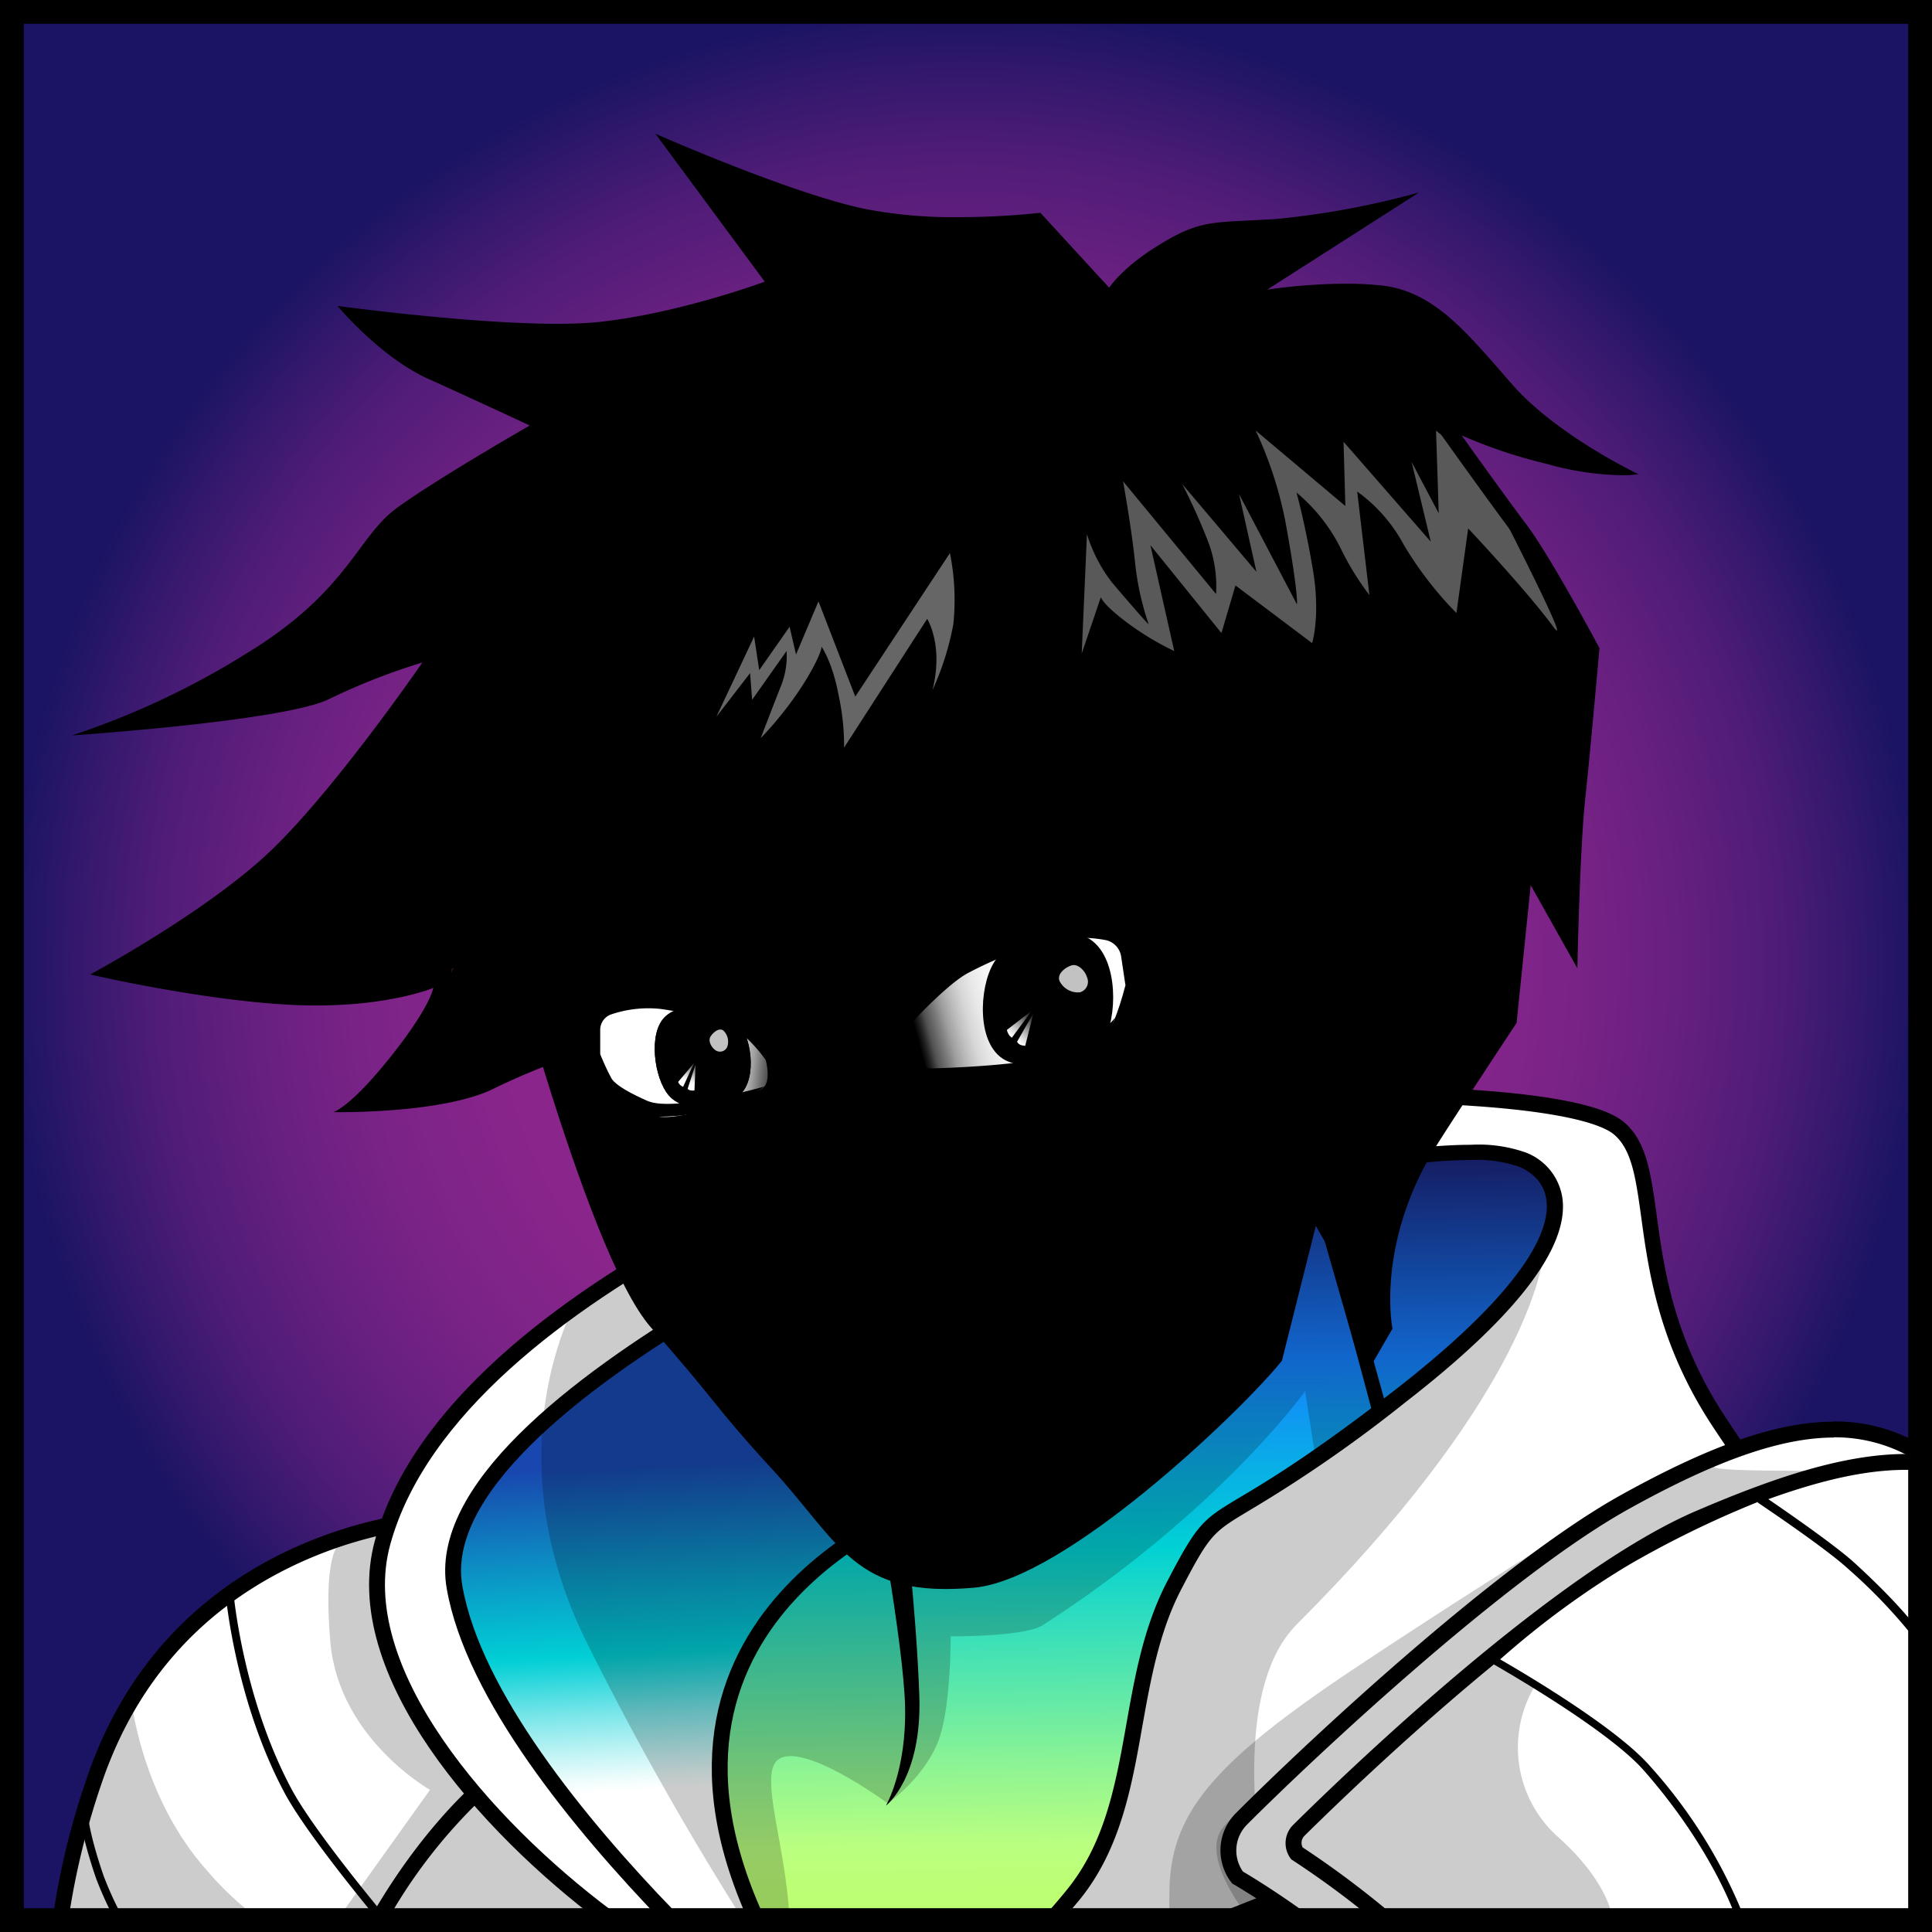 <svg xmlns="http://www.w3.org/2000/svg" xmlns:xlink="http://www.w3.org/1999/xlink" viewBox="0 0 243.51 243.51"><rect x="0" y="0" width="243.51" height="243.51" fill="#333333" stroke="none"/><defs><radialGradient id="fbfc4e53-e6f2-46fb-a42a-7046c1c64d3a" cx="121.61" cy="121.5" r="120.26" gradientUnits="userSpaceOnUse"><stop offset="0" stop-color="#93278f"/><stop offset="0.32" stop-color="#91278e"/><stop offset="0.49" stop-color="#89258b"/><stop offset="0.63" stop-color="#7b2387"/><stop offset="0.74" stop-color="#682080"/><stop offset="0.85" stop-color="#4f1c77"/><stop offset="0.94" stop-color="#31186c"/><stop offset="1" stop-color="#1b1464"/></radialGradient><linearGradient id="aad82d14-08f1-43fc-821e-5a9852a4398c" x1="144.24" y1="289.49" x2="142.13" y2="92.59" gradientUnits="userSpaceOnUse"><stop offset="0" stop-color="#c0ff55"/><stop offset="0.1" stop-color="#c0ff58"/><stop offset="0.18" stop-color="#beff62"/><stop offset="0.26" stop-color="#bcff74"/><stop offset="0.29" stop-color="#baff7f"/><stop offset="0.34" stop-color="#8ef493"/><stop offset="0.45" stop-color="#20d9c5"/><stop offset="0.48" stop-color="#00d1d4"/><stop offset="0.6" stop-color="#157fff"/><stop offset="0.75" stop-color="#1b1464"/></linearGradient><linearGradient id="bc80ffbc-7098-4437-afd4-871d01367136" x1="88.02" y1="225.25" x2="85.92" y2="184.49" gradientUnits="userSpaceOnUse"><stop offset="0" stop-color="#fff"/><stop offset="0.04" stop-color="#eefcfc"/><stop offset="0.12" stop-color="#c2f4f5"/><stop offset="0.24" stop-color="#7be6e9"/><stop offset="0.38" stop-color="#1bd4d9"/><stop offset="0.42" stop-color="#01cfd5"/><stop offset="0.61" stop-color="#08a6ca"/><stop offset="1" stop-color="#1848af"/></linearGradient><linearGradient id="bea674da-6ab8-4714-93d3-6ae9add2f665" x1="126.7" y1="145.9" x2="150.92" y2="134.24" gradientTransform="matrix(0.98, 0.19, -0.19, 0.98, 19.01, -36.92)" gradientUnits="userSpaceOnUse"><stop offset="0" stop-color="#fff" stop-opacity="0"/><stop offset="0.03" stop-color="#fff" stop-opacity="0.14"/><stop offset="0.06" stop-color="#fff" stop-opacity="0.32"/><stop offset="0.11" stop-color="#fff" stop-opacity="0.48"/><stop offset="0.15" stop-color="#fff" stop-opacity="0.62"/><stop offset="0.2" stop-color="#fff" stop-opacity="0.74"/><stop offset="0.25" stop-color="#fff" stop-opacity="0.84"/><stop offset="0.31" stop-color="#fff" stop-opacity="0.91"/><stop offset="0.38" stop-color="#fff" stop-opacity="0.96"/><stop offset="0.47" stop-color="#fff" stop-opacity="0.99"/><stop offset="0.65" stop-color="#fff"/></linearGradient><linearGradient id="f568ed95-ddea-468c-850f-f704d477243d" x1="164.03" y1="152.94" x2="176.23" y2="161.92" gradientTransform="translate(75.81 -94.93) rotate(32.84)" gradientUnits="userSpaceOnUse"><stop offset="0"/><stop offset="0.5" stop-opacity="0"/><stop offset="1"/></linearGradient><linearGradient id="b96613d8-05c3-4980-83d8-40129e65b1b9" x1="137.19" y1="141.71" x2="139.31" y2="138.04" gradientTransform="translate(12.38 -29.98) rotate(8.51)" gradientUnits="userSpaceOnUse"><stop offset="0" stop-color="#fff"/><stop offset="0.09" stop-color="#fff" stop-opacity="0.96"/><stop offset="0.24" stop-color="#fff" stop-opacity="0.84"/><stop offset="0.44" stop-color="#fff" stop-opacity="0.65"/><stop offset="0.69" stop-color="#fff" stop-opacity="0.38"/><stop offset="0.96" stop-color="#fff" stop-opacity="0.05"/><stop offset="1" stop-color="#fff" stop-opacity="0"/></linearGradient><linearGradient id="b376291d-42c4-4a9c-ba78-6ea7fc56fa27" x1="138.56" y1="142.56" x2="140.67" y2="138.91" xlink:href="#b96613d8-05c3-4980-83d8-40129e65b1b9"/><linearGradient id="a7547a42-10ac-4e7a-9bff-2a839e13de31" x1="286.73" y1="97.42" x2="305.26" y2="88.5" gradientTransform="matrix(-0.94, 0.33, 0.33, 0.94, 335.35, -51)" xlink:href="#bea674da-6ab8-4714-93d3-6ae9add2f665"/><linearGradient id="e46ce0d9-aa19-4ce5-85ab-9b8fc2246963" x1="290.31" y1="54.35" x2="292.61" y2="66.68" gradientTransform="matrix(-0.76, 0.65, 0.65, 0.76, 271.88, -100.02)" gradientUnits="userSpaceOnUse"><stop offset="0.11"/><stop offset="0.55" stop-opacity="0"/><stop offset="0.99" stop-opacity="0.98"/></linearGradient><linearGradient id="fd781ee6-10a7-41b7-8256-1e073a343d2f" x1="143.07" y1="114.35" x2="144.7" y2="111.52" gradientTransform="matrix(1, -0.09, 0.09, 1, -66.49, 35.04)" xlink:href="#b96613d8-05c3-4980-83d8-40129e65b1b9"/><linearGradient id="e6a1e85b-cd90-4f0f-9a45-afc09b5410b0" x1="144.12" y1="115" x2="145.74" y2="112.19" gradientTransform="matrix(1, -0.09, 0.09, 1, -66.49, 35.04)" xlink:href="#b96613d8-05c3-4980-83d8-40129e65b1b9"/></defs><g id="ec1e5b28-b549-4d40-a017-47c9483d88bf" data-name="Layer 2"><g id="a7fb41d4-ae6f-48d7-8312-db4b17c5e2d6" data-name="male_human"><g id="f10be708-fc62-40d8-abc3-ffce71448a8b" data-name="Layer 22"><rect x="1.35" y="1.24" width="240.51" height="240.51" style="fill:url(#fbfc4e53-e6f2-46fb-a42a-7046c1c64d3a)"/></g><g id="e5d843db-8715-4db6-88e4-2af1c9c0d496" data-name="costume"><g id="ba2f6e42-5b00-43ad-8441-4cabb0c7e808" data-name="left_shoulder"><path d="M7.62,242a95.6,95.6,0,0,1,4.19-17.44c9.74-28.88,37.6-32.66,42.42-33.1l16.82,44.65L68.27,242Z" style="fill:#fff"/><path d="M53.57,192.56,70,236.09,67.63,241H8.77a96.21,96.21,0,0,1,4-16.12C17.11,212,25.5,202.62,37.69,197a53.49,53.49,0,0,1,15.88-4.47m1.33-2.12s-33.06,1.27-44,33.83A95.16,95.16,0,0,0,6.48,243H68.9l3.24-6.85L54.9,190.44Z"/><path d="M47.84,241.69A67.2,67.2,0,0,1,61.2,224.88l130.92-.67L196,241.69Z" style="fill:#fff"/><path d="M191.32,225.21l3.43,15.48H49.6a66.11,66.11,0,0,1,12-14.81l129.74-.67m1.61-2-132.09.68S53.15,230,46.13,242.69H197.24l-4.31-19.49Z"/><path d="M48.84,242.65s-9.52-11.29-12.51-16.87c-6.26-11.68-7.4-25-7.4-25,.09-.53-6.86,6.11-10.6,11.06-2.89,3.82-7.76,16.79-7.76,16.79s.08,2.31,2,7.92a43.28,43.28,0,0,0,2.26,5l33.19.51" style="fill:none;stroke:#000;stroke-miterlimit:10"/><path d="M32.77,242a40.92,40.92,0,0,1-6.82-6.4c-8.45-9.58-9.54-22.3-9.54-22.3l-6.29,15.15L7.26,242Z" style="opacity:0.2"/><path d="M54.2,225.59l-11,15.4a5.61,5.61,0,0,1-.5,1h40L68.16,190.18l-25,4.09s-2.55.34-1.53,12.59S54.2,225.59,54.2,225.59Z" style="opacity:0.2"/></g><g id="af282f25-831d-4892-add2-1726c65efd99" data-name="neck"><path d="M86.18,241.24H151.3a104.29,104.29,0,0,0,9.54-7.83c19.4-17.87,47.35-68.49,41.62-79.14-3.58-6.64-7.66-9.2-18.39-10s-31.91-1.79-52.85,9.45c-23.72,12.72-49.27,32.93-48,75.83A27.92,27.92,0,0,0,86.18,241.24Z" style="fill:url(#aad82d14-08f1-43fc-821e-5a9852a4398c)"/><path d="M180.59,198.48,165,142.18s-26.77,38.81-39,41.7-16,2.47-16,2.47,3.92,20.82,4.08,28.85-2.42,12.39-2.42,12.39,4.59-3.45,4.21-13.92c-.41-11.31-2-24.13-2-24.13s25.45-4.3,34.3-16.89,17.27-22.81,17.27-22.81L176.5,191.2Z"/><path d="M79.28,241.76h16C77.44,202.49,117.61,189,117.61,189L97.69,156.14S65.26,160.21,56,193.76C51.7,209.26,67.25,230,79.28,241.76Z" style="stroke:#000;stroke-miterlimit:10;stroke-width:2px;fill:url(#bc80ffbc-7098-4437-afd4-871d01367136)"/><path d="M84.29,241.59c-11.25-11.65-24.63-27.94-27-41.54-4.26-24.17,68.08-53.61,68.08-53.61l-4.14-5.68s-63.74,20.07-73,53.62c-4.47,16.18,13,35.81,28.23,47.21Z" style="fill:#fff;stroke:#000;stroke-miterlimit:10;stroke-width:2px"/><path d="M204.07,157c-3.57-9.45-3.83-15.83-20.68-16.09s-27.06,18.39-27.06,18.39l-39.57,29.1L93,161.33,84.84,157l-12,6.64s-11,18.64,1,43.15A392.73,392.73,0,0,0,93.67,242h5.85c-.46-9.78-4.11-18.78-1.23-20.36,3.4-1.87,13.61,5.66,13.61,5.66s5.11-3.57,6.64-8.68c1.33-4.41,1.28-12.38,1.28-12.38s9.29.09,11.62-1.41c22.21-14.3,33.06-29.49,33.06-29.49l4.09,26.3S207.65,166.44,204.07,157Z" style="opacity:0.2"/><path d="M132.57,242c1-1.09,1.9-2.17,2.75-3.22,5-6.15,6.34-13.86,7.67-21.32,1.06-6,2.15-12.11,5-17.66,3.73-7.18,4.22-7.47,8.94-10.28A173.78,173.78,0,0,0,176.52,176c13.41-10.43,20.13-19,19.43-24.76a6.24,6.24,0,0,0-4-5,16.9,16.9,0,0,0-6.56-.95c-10.72,0-28.87,4.1-35.24,5.62l7.26-12.82c1.46,0,5.62-.16,10.87-.16,19.5,0,32.14,1.5,35.58,4.22,2.69,2.13,3.21,6,3.94,11.25.9,6.63,2.15,15.7,8.78,25.8a225,225,0,0,0,22.92,29.19L154.12,242Z" style="fill:#fff"/><path d="M168.3,138.89c27,0,33.44,2.8,35,4,2.37,1.87,2.87,5.53,3.57,10.6.92,6.72,2.18,15.92,8.93,26.2a228.62,228.62,0,0,0,22,28.26L153.93,241H134.77c.46-.53.9-1.07,1.33-1.59,5.14-6.35,6.53-14.19,7.87-21.77,1.05-5.88,2.13-12,4.94-17.37,3.61-6.93,4-7.16,8.57-9.9a172.71,172.71,0,0,0,19.65-13.62C191,166,197.7,157.33,196.94,151.11a7.28,7.28,0,0,0-4.56-5.82,17.8,17.8,0,0,0-7-1c-9.76,0-25.53,3.35-33.24,5.13L158,139c1.79-.06,5.59-.15,10.27-.15m0-2c-6.63,0-11.46.18-11.46.18l-8.68,15.32s24.34-6.14,37.25-6.14a16.14,16.14,0,0,1,6.15.87c6.13,2.72,5.79,11.4-15.66,28.08-25,19.41-22.12,11.41-28.76,24.17s-3.92,28.09-12.6,38.81c-1.35,1.67-2.78,3.29-4.24,4.85h24l87-34.3a216.71,216.71,0,0,1-23.83-30.12c-11.75-17.88-6.2-32-12.94-37.28-4.79-3.78-23.69-4.44-36.2-4.44Z"/><g style="opacity:0.2"><path d="M157,243l3.13-1.16c-2.38-12.12-4.14-29.65,3.35-37.14,27.83-27.83,30.8-44.07,31.11-46.81-2.28,4.79-7.42,10.91-16.81,18.22-25,19.41-22.47,10.47-29.11,23.23s-5.11,30.9-13.79,41.62c-.56.69-1.14,1.37-1.75,2Z"/></g></g><g id="ba11faf6-60f0-463b-b619-013bd5b21fa0" data-name="right_shoulder"><path d="M175,242.44,233.47,191l-26.05-4.09S189.21,198,170.83,210.22s-23.42,18.61-23.44,28.47c0,1.24,0,2.49-.1,3.75Z" style="opacity:0.2"/><path d="M164.09,242c-4.09-3-7.34-4.9-8.11-5.35a5.62,5.62,0,0,1,.49-7.39c8.15-8.17,32.73-31.27,48.35-39.94,11.18-6.21,19.54-9.11,26.3-9.11a20.5,20.5,0,0,1,10.87,3V242Z" style="fill:#fff;fill-rule:evenodd"/><path d="M231.12,181.16a19.44,19.44,0,0,1,9.87,2.59V241H164.41c-3.73-2.69-6.74-4.51-7.75-5.11a4.62,4.62,0,0,1,.52-5.92c8.12-8.14,32.61-31.17,48.12-39.78,11-6.12,19.24-9,25.82-9m0-2c-7.2,0-15.75,3.1-26.79,9.23-15.39,8.55-39.27,30.8-48.57,40.12a6.63,6.63,0,0,0-.45,8.86s3.72,2.13,8.46,5.58H243V182.62a21.45,21.45,0,0,0-11.87-3.46Z"/><path d="M174.49,241.78a119.86,119.86,0,0,0-11-8.2,2.22,2.22,0,0,1,.25-2.89c7.43-7.34,33-31.86,50.46-39.33,11.6-5,19.41-7.1,26.1-7.1q.89,0,1.74.06v57.46Z" style="fill:#fff;fill-rule:evenodd"/><path d="M240.27,185.26H241v55.51H174.85a119.72,119.72,0,0,0-10.66-7.92,1.25,1.25,0,0,1,.22-1.46c7.4-7.31,32.89-31.73,50.15-39.13,11.47-4.91,19.16-7,25.71-7m0-2c-7.67,0-16.3,2.81-26.49,7.18C196.16,198,170.44,222.64,163,230a3.25,3.25,0,0,0-.24,4.36,114.82,114.82,0,0,1,11.35,8.45H243V183.39c-.9-.09-1.81-.13-2.74-.13Z"/><path d="M216.07,184.82c-.76.77,16.09.51,16.09.51s-12.54.88-32.43,20.17c-1.45,1.41-2.92,2.91-4.35,4.44a15.11,15.11,0,0,0,1.12,21.7l.17.16c5.62,5.1,6.38,9.19,6.38,9.19l-45.44,1s-6.39-7.66-3.58-11.49,24.08-19.23,32.94-28.08C201.52,187.88,216.07,184.82,216.07,184.82Z" style="opacity:0.2"/><path d="M219.15,241.38a62.94,62.94,0,0,0-11.59-18.46c-4.32-4.93-16.45-12-19.33-13.65a109.94,109.94,0,0,1,16.69-12.36,125.19,125.19,0,0,1,16.71-8.08c1.37.93,9,6.1,11.72,8.61a64.47,64.47,0,0,1,7.89,8.23l.54,35.42Z" style="fill:#fff"/><path d="M221.56,189.39c1.82,1.23,8.86,6,11.46,8.42a66.38,66.38,0,0,1,7.72,8l.53,34.76-21.77.27a63.49,63.49,0,0,0-11.57-18.28c-4.11-4.7-15.15-11.28-18.85-13.41a108.83,108.83,0,0,1,16.1-11.84,126.33,126.33,0,0,1,16.38-8m.13-1.12a124.77,124.77,0,0,0-17,8.21,110,110,0,0,0-17.29,12.88s15,8.4,19.8,13.88c8.79,10,11.62,18.64,11.62,18.64l23.49-.29-.56-36.09s-2-2.94-8-8.43c-3.07-2.8-12-8.8-12-8.8Z"/></g></g><g id="ed338b4f-152f-4f71-ad82-180438cab5c3" data-name="head"><g id="b8033cea-10a8-4b02-a812-87e34d749067" data-name="face_shape"><path d="M115,52.05c-62.3,10.73-52.09,59.24-52.09,59.24s11.75,46.21,19.92,55.4,7.93,9.88,15.06,17.62c8.94,9.7,10.21,16.08,24.77,14.81,11-1,32.6-21.47,38-28.07l4.82-19.17L169.6,159c6.75-9.65,15.21-24.08,16.86-39.57C189,95.46,182.65,40.4,115,52.05Z" style="stroke:#000;stroke-miterlimit:10;stroke-width:2px" class="skin-color"/><path d="M112.93,191.71c-8.88-3.71-24.52-30.12-24.52-30.12l18,.85L95.56,157l2.3-26S91.73,121.5,90,116.39,86,105.07,85.52,88.73c-.26-8.42,1.73-23.94,6.12-30.24-36.43,17-29,52.3-29,52.3S74.37,157,82.54,166.2s7.93,9.87,15.07,17.61c8.93,9.71,10.21,16.09,24.76,14.81,10.19-.89,29.34-18.42,36.49-26.31C146.44,179.58,129.61,198.69,112.93,191.71Z" style="opacity:0.2"/></g><g id="b2a0f378-711d-416f-9dfc-baf19ac4fa73" data-name="eyes"><g id="a20e4c25-94c0-48a7-a38e-380b19e1d3b6" data-name="eyebrows"><g id="a4359114-dc91-4d46-a6d4-d55ba936b13f" data-name="L_EYEBROW"><path d="M93.67,125c-3.1-1-11.73-3.7-16.16-4.34-4.61-.65-10.11-.86-11.57-.91l-1.89-6.53c1.25-.06,4.2-.19,7.3-.19,2.39,0,4.39.07,6,.22a69,69,0,0,1,12,2.64Z" class="hair-color"/><path d="M71.35,112.51v1c2.37,0,4.36.07,5.91.22a68.61,68.61,0,0,1,11.64,2.55l3.81,7.87c-3.72-1.18-11.12-3.43-15.13-4-4.31-.62-9.39-.84-11.26-.9l-1.61-5.58c1.45-.07,4-.16,6.64-.16v-1m0,0c-4.14,0-8,.22-8,.22l2.17,7.49a118.56,118.56,0,0,1,11.88.92c5.36.76,17.19,4.68,17.19,4.68l-5-10.36a71,71,0,0,0-12.26-2.73c-1.79-.17-3.93-.22-6-.22Z"/></g><g id="fc8fd5f9-5e25-405e-a1da-35b4a4083fed" data-name="R_EYEBROW2"><path d="M136.49,99.51a84.48,84.48,0,0,1,9-1.72l3.49,6.54c-1.14.3-3.78,1-7.22,2.24Z" class="hair-color"/><path d="M145.18,98.33l3,5.68c-1.28.35-3.49,1-6.3,2l-4.57-6.16c3.52-.84,6.54-1.31,7.84-1.49m.55-1.09a86.84,86.84,0,0,0-10.09,2l5.91,8c4.85-1.69,8.14-2.51,8.14-2.51l-4-7.41Z"/></g><g id="a64d7a8c-1eb0-4e39-a49e-e02188545bdc" data-name="R_EYEBROW1"><path d="M110.89,111.42a159.74,159.74,0,0,1,16.41-8.87,49.28,49.28,0,0,1,6-2.16l5.19,7.37c-3.41,1.29-6.68,2.69-9.73,4.18-6.16,3-14.52,8.89-17,10.67Z" class="hair-color"/><path d="M133.05,101l4.61,6.55c-3.21,1.23-6.29,2.57-9.17,4-5.76,2.81-13.23,8-16.36,10.19l-.72-10A158.85,158.85,0,0,1,127.5,103a48.06,48.06,0,0,1,5.55-2m.4-1.16a50,50,0,0,0-6.35,2.29,158.81,158.81,0,0,0-16.73,9.06l.9,12.38s10.34-7.57,17.66-11.15c3.64-1.78,7.19-3.24,10.3-4.39l-5.78-8.19Z"/></g></g><g id="a0752ad0-58c3-47ab-96ab-e2d13e0b3e48" data-name="r_eye"><polygon points="121.99 115.82 111.22 122.27 111.73 132.73 121.1 120.9 145.27 117.25 149.69 104.73 134.07 109.01 121.99 115.82" style="opacity:0.1"/><path d="M114.86,128.41l4.85-5.7s11.62-4.07,17.11-6,6.47.6,6.47.6-1.75,11.08-4.18,13.46-2.79,3.59-6.91,3.79-13,.85-16-.08C114.37,133.85,114.86,128.41,114.86,128.41Z" style="fill:url(#bea674da-6ab8-4714-93d3-6ae9add2f665)"/><path id="aa5314ec-bcce-4635-95b8-8ece31239afc" data-name="R_EYE_COLOR" d="M138.08,131c-1.8,2.78-6.93,3.23-10.53,1.91-3.45-1.25-3.16-8.36-1.37-11.15s7.56-4.54,10.64-2.55S139.87,128.18,138.08,131Z" style="fill:aqua;stroke:#000;stroke-miterlimit:10"/><path d="M138.08,131c-1.8,2.78-6.93,3.23-10.53,1.91-3.45-1.25-3.16-8.36-1.37-11.15s7.56-4.54,10.64-2.55S139.87,128.18,138.08,131Z" style="stroke:#000;stroke-miterlimit:10;stroke-width:2px;" class="eye-color"/><path d="M132.21,129.91a3.86,3.86,0,0,1-3.92-3.81c0-2.14,1.44-4.66,3.57-4.69S136,123.87,136,126A3.88,3.88,0,0,1,132.21,129.91Z"/><path d="M136.12,125.07a2.58,2.58,0,0,1-2.59-1.46c-.29-.85.65-1.63,1.49-1.92s1.76.68,2,1.52A1.38,1.38,0,0,1,136.12,125.07Z" style="fill:#f2f2f2;opacity:0.8"/><path d="M130.05,127.38l-3.14,2.43a1.69,1.69,0,0,0,.19.5,1.21,1.21,0,0,0,.44.48Z" style="fill:url(#b96613d8-05c3-4980-83d8-40129e65b1b9)"/><path d="M130.27,127.66l-2.08,3.64a.89.89,0,0,0,.47.41,1.92,1.92,0,0,0,.56.1Z" style="fill:url(#b376291d-42c4-4a9c-ba78-6ea7fc56fa27)"/><path d="M118.52,122.05c-.89,1.33-4.59,7.9-4.59,7.9s5.28-5.88,8.17-7.36a50.64,50.64,0,0,1,9.65-3.86,17.78,17.78,0,0,1,7.56-.25,2.49,2.49,0,0,1,2,2.08l.54,3.62,4.17-8.8c.29-.61-9-1.67-17.32,1.2C124.86,117.9,119.41,120.71,118.52,122.05Z"/><path d="M116.24,134.69s15.38-.21,19.12-2.49c4.77-2.89,5.14-3.93,5.14-3.93S139,134,135.79,134.5A79.07,79.07,0,0,1,116.24,134.69Z"/></g><g id="e535aa59-42ba-4b06-a5c0-ff0f465f7a48" data-name="l_eye"><path d="M96.35,133l-2.68-3.9s-10-2-14.74-3-5.24,1.25-5.24,1.25,2.71,9,5,10.74,2.79,3,6.2,2.64a34.44,34.44,0,0,0,11.18-3.53C97.44,136.28,96.35,133,96.35,133Z" style="fill:url(#a7547a42-10ac-4e7a-9bff-2a839e13de31)"/><path id="b607a6da-d463-4b66-aedd-f923252ec4a4" data-name="L_EYE_COLOR" d="M84.67,137.73c1.66,1.9,5.06,1.65,7.68.3s2-6.9.34-8.8-6.25-2.62-8.39-.83S83,135.84,84.67,137.73Z" style="fill:aqua;stroke:#000;stroke-miterlimit:10"/><path d="M84.67,137.73c1.66,1.9,5.06,1.65,7.68.3s2-6.9.34-8.8-6.25-2.62-8.39-.83S83,135.84,84.67,137.73Z" style="stroke:#000;stroke-miterlimit:10;" class="eye-color"/><path d="M88.84,135.77a2.93,2.93,0,0,0,2.6-3.25c-.2-1.59-1.58-3.33-3.22-3.13s-2.91,2.25-2.7,3.85A3,3,0,0,0,88.84,135.77Z"/><path d="M91.64,132a1.94,1.94,0,0,0-.49-2.13c-.52-.35-1.23.21-1.59.77s.12,1.39.63,1.74A1,1,0,0,0,91.64,132Z" style="fill:#f2f2f2;opacity:0.8"/><path d="M87.47,134l-2,2.37a1.06,1.06,0,0,0,.23.34,1,1,0,0,0,.4.27Z" style="fill:url(#fd781ee6-10a7-41b7-8256-1e073a343d2f)"/><path d="M87.67,134.15l-1,3.08a.65.65,0,0,0,.43.21,1.51,1.51,0,0,0,.43,0Z" style="fill:url(#e6a1e85b-cd90-4f0f-9a45-afc09b5410b0)"/><path d="M94.57,128.39c.89,1,2,5.3,2,5.3s-2.37-3.53-4.92-4.43a41.27,41.27,0,0,0-8.36-2.09,14.63,14.63,0,0,0-6.24.68,2.06,2.06,0,0,0-1.4,2l0,3.07-3.92-7.76c-.3-.48,6.64-1.52,13.84-.11C88.89,125.67,93.69,127.38,94.57,128.39Z"/><path d="M96.37,136.94S85,140.22,81.61,138.76c-4.24-1.86-4.52-2.83-4.52-2.83s1.76,4.67,4.44,4.79C90.91,141.15,96.37,136.94,96.37,136.94Z"/></g></g><g id="a4bf8db2-89af-40ed-98b5-3ada7600bf49" data-name="hair"><g style="opacity:0.2"><path d="M110.88,97.24s-4.93,12.09-10.72,17-11.92,11.4-11.92,11.4,1.45-3,5.54-11.19c3.55-7.11,2.81-8.94,2.81-8.94s-11.07,7.36-15.83,10.6S62,124,62,124l49.7-34.21Z"/><path d="M133.35,84.48s1.19,6.3-1.7,11.74-8.17,17.19-8.17,17.19L126.71,94a27.3,27.3,0,0,1-5.36,7.58c-3.4,3.23-8.68,8.29-8.68,8.29s7.23-12.12,9.79-15.7,7.66-14,7.66-14Z"/></g><path d="M139.35,38.14l-8.42-10s-13.15.89-22.6-1.15-22.85-8-22.85-8l13.4,16.85s-13.4,4.6-23.61,5.62-29.49-1.92-29.49-1.92a28.92,28.92,0,0,0,9.7,7.28C61.61,49.63,69.78,53,69.78,53S55.86,61.37,51,65,44.37,75.54,31.86,83.2s-17.74,8-17.74,8S36,90,41.56,87.16a116.51,116.51,0,0,1,14.3-5.49s-13,19.28-21.19,26.94-20.94,13-20.94,13,14.27,3.36,25.79,4S57.14,122,57.14,122a67.86,67.86,0,0,1-6.64,12c-3.72,5.48-.89,2-6,5.36,0,0,10.6-.13,17.23-3.19s7-3.06,7-3.06l-3.71-11.36a213.78,213.78,0,0,0,21.19-13.41C96,101.2,104.5,96.22,104.5,96.22s-3.38,9.77-6.38,16.6a41.7,41.7,0,0,1-7.28,11s10.72-2.43,20.94-14.68S129.52,80,129.52,80s1.15,10.6-.38,18a74.43,74.43,0,0,1-2.94,11s4.1-2,9.58-13.92C138.78,88.56,140,85,140,85s13.58,8.15,18.13,18.13c4.42,9.7,3.83,30.51,3.83,30.51l4.21-5.62s.23-18.8,10.72-18.13c14.88,1,2.81,33.07-3.83,37.15s-7.4,2.56-7.4,2.56l6.51,21.57,2.68-4.85s-1.33-11.41,6.26-23.75c1.76-2.87,9.31-13.78,9.31-13.78l1.54-20,6.25,9.83s-.21-14,.39-18.76c.83-6.79,1-18.07,1.27-17.36,0,0-6.13-11.37-9.19-15.45s-10-14.81-10-14.81a79.33,79.33,0,0,0,12.9,4.6c7.66,2,12.83,3,12.83,3s-10.66-4.13-16.28-10.52S180.59,38,174,37.24s-17.75,1-17.75,1L175.35,25.5A70.31,70.31,0,0,1,160,28.44c-7.91.51-8.68.38-13.79,3.44S139.35,38.14,139.35,38.14Z" class="hair-color"/><path d="M179.05,115.53c-1.09-1.6-4.48-2.46-7.43.35C167,120.27,170.26,129,170.26,129s-.77-7.75,4.08-11.15,5.44,2,5.44,2S179.74,116.55,179.05,115.53Z" style="opacity:0.5"/><path d="M86.2,72.9S76.75,89,72.24,97.07,55,127.24,55,127.24,64.71,124.69,76.8,116,98,101.33,98,101.33,82.8,110,73.48,115.63s-13.83,8.17-13.83,8.17,10.56-17.49,15.11-25.41S86.2,72.9,86.2,72.9Z"/><g style="opacity:0.4"><path d="M104.41,95.71s-12.51,6.62-20.93,11.41c-16.17,9.19-17.36,5.27-17.36,5.27L77,93S58,110.52,46.37,116.14c-7.93,3.85-33.19,6-33.19,6s19.41,4.93,26.21,4.08a155.52,155.52,0,0,0,16.85-3.57,43.66,43.66,0,0,1-4.59,9.19,34.35,34.35,0,0,1-7.83,7.66S57.44,138.1,59,137.59s10.55-4.26,10.55-4.26L65.1,122.1Z"/><path d="M121.78,93.84S109.69,107.63,104.41,111s-7,2.21-7,2.21l-5.62,9.54s14.64-6.64,17.36-9.88S121.78,93.84,121.78,93.84Z"/><path d="M139.48,84.82s-6.13,10.72-8,11.91-4.09,2.56-4.09,2.56l-1.7,9.7s8.17-6.64,9.7-12.09S139.48,84.82,139.48,84.82Z"/><path d="M31.56,83.63s-.51,1,6.64,0,17-2.73,17-2.73-13.1,5.45-16.68,6.47S17.61,91,17.61,91Z"/><path d="M45.69,40.73s3.92,3.92,7,5.28,18.19,7.64,18.19,7.64l8.87-5.94s-15.06-1-20.76-2.55c-3.72-1-13.26-5.49-13.26-5.49Z"/><path d="M86,18.48l13.4,18,6.77-2.81A33.69,33.69,0,0,1,97,28.18C95.81,27.18,86,18.48,86,18.48Z"/><path d="M197.18,117.67,191.9,88.39s-1,9-3.06,18.39c-2.38,10.89-5.62,7.66-5.62,7.66l-.34,13.95L179,138.1s-3.07,6.46-6.3,8.51A25.61,25.61,0,0,1,166,149.5L172.5,171,174,167.2s-.51-10.55,3.24-17.53S190,128.05,190,128.05l2.73-18Z"/></g><g id="b8d89b64-7c9a-4c08-a012-f1497cae841f" data-name="highlights"><path d="M185.9,58.15,181,54.28l.34,10.42-3.42-6.47,2.42,10.05-11-12.6.23,8.1-11.31-9.52a49.1,49.1,0,0,1,4,12.86c1.4,7.91,1.21,9.06,1.21,9.06L156.18,62.3l2.18,9.77L149,61a75.1,75.1,0,0,1,3.27,7.26,15.76,15.76,0,0,1,1,6.61L141.55,60.66s1.13,6.22,1.55,10.6a35.45,35.45,0,0,0,1.68,7.43s-.13,0-4.58-5.22A19.1,19.1,0,0,1,137,67.32l-.66,15.06,2.41-7.11s.22.88,3.22,3.14A36.19,36.19,0,0,0,148,82.06l-3-13.34,8.95,11.07,1.77-6,9.66,7.27s1.08-3.39.1-9.24-2.07-9.74-2.07-9.74a21.92,21.92,0,0,1,5.47,6.83A34.4,34.4,0,0,0,172.6,75l-1.54-13.05a19.81,19.81,0,0,1,5.88,6.73,45.4,45.4,0,0,0,6.63,8.59l1.48-10.67s7.4,7.87,10.72,12.39C198.91,83.23,185.9,58.15,185.9,58.15Z" style="fill:#fff;opacity:0.35"/><path d="M119.73,69.71,107.8,87.8l-4.64-12-2.83,6.69L99.52,79l-3.83,5.47-.64-4.24L90.29,90.35l4.25-5.51.26,3.36,4.34-6.15a10.11,10.11,0,0,1-.77,4.56c-1,2.55-2.49,6.43-2.49,6.43,5.55-5.81,8-11.37,7.62-11.6,0,0,1.41,1.9,2.22,6.29a29.89,29.89,0,0,1,.67,6.5L116.86,78s2.11,3.32.66,9a35.34,35.34,0,0,0,2.64-8.34A29.86,29.86,0,0,0,119.73,69.71Z" style="fill:#fff;opacity:0.4"/></g><path d="M88.54,21.51c5.81,2.35,14.15,5.5,19.94,6.75a59.11,59.11,0,0,0,12.32,1.11c4.24,0,7.83-.29,9.53-.46l8,8.71,1.79,2,1.38-2.29s1.46-2.25,6-5c3.79-2.27,5.12-2.34,10-2.58,1.05-.05,2.23-.11,3.61-.2a67.36,67.36,0,0,0,7.11-.89l-9.6,6.15L150.53,40,160,38.5a68.18,68.18,0,0,1,9.55-.73A37.88,37.88,0,0,1,174,38c5.27.61,8.94,4.82,13.59,10.15l1.47,1.69a44.57,44.57,0,0,0,8.71,7.27c-.73-.15-1.52-.34-2.35-.56a64.89,64.89,0,0,1-10.34-3.43l-7.2-3.61,4.68,6.56c.05.07,5.15,7.21,8.19,11.27,2.58,3.43,7.52,12.52,8.75,14.79-.24,2.73-1.26,14.08-1.73,18.25-.39,3.46-.66,9.55-.83,14.39l-2.33-4.16-3.09-5.51-.65,6.28-1.73,16.87c-1.48,2.25-8.37,12.7-10,15.31-6.8,11.06-6.18,20.75-5.81,23.53l-.88,1.54-5.14-17.92a19,19,0,0,0,5.56-2.53c5.84-3.59,14.3-22.32,11.82-32.32a8.72,8.72,0,0,0-8.38-7.06l-.65,0a8.43,8.43,0,0,0-6.32,2.73c-4.55,4.79-4.7,14.76-4.65,17.62L163,131.32c-.29-7.65-1.26-21.17-4.48-28.22-4.74-10.4-16.42-17.91-16.91-18.22l-2.36-1.49-.66,2.71a58.86,58.86,0,0,1-3.38,8.37,52.33,52.33,0,0,1-7.53,11.87c.58-2.39,1.22-5.14,1.79-7.88a59.6,59.6,0,0,0,1.32-13.52l-.38-8.21L127,84.2a126.08,126.08,0,0,1-15.8,24.57A47.43,47.43,0,0,1,94,121.47a51.45,51.45,0,0,0,5-8.57c3-6.81,5.14-12.84,5.16-12.9L106,94.81l-4.74,2.8c-.23.14-5.82,3.45-15.49,10.58a148.51,148.51,0,0,1-19.88,12.07l-1.54.74.5,1.64,3,9.93c-1.32.53-3.45,1.45-6.78,3C58,137,52.71,137.75,47.71,138c.88-.94,1.88-2.09,3-3.5,5.19-6.48,5.8-9.25,5.87-9.74l.49-3.47-3.24,1.35c-.05,0-5.08,2-13.94,2-1,0-2.09,0-3.15-.08A149.63,149.63,0,0,1,17,122c5-2.93,12.85-7.92,18.26-13,8.23-7.72,19.22-23.65,19.68-24.33L58.07,80l-5.39,1.57a82.41,82.41,0,0,0-12.07,4.73C38,87.6,29.82,88.74,22.08,89.55c3.05-1.48,6.52-3.34,10.25-5.62A47.31,47.31,0,0,0,47,70.35a21.39,21.39,0,0,1,4.14-4.64c4.71-3.47,16.54-10.28,16.66-10.35l3.36-1.93-3.52-1.62L54.84,45.94A29.67,29.67,0,0,1,48,41.26a219.54,219.54,0,0,0,22.17,1.55c2,0,3.77-.07,5.22-.21a100.76,100.76,0,0,0,21.69-5.23l2.49-.92L98,34.31l-9.46-12.8m-5.93-4.65L96.39,35.5s-11,4.09-21.19,5.11c-1.46.14-3.17.2-5,.2-11.15,0-27.66-2.25-27.66-2.25S47.88,45,54,47.76s12.77,5.87,12.77,5.87-12,6.89-16.85,10.47S43.8,74.56,31.29,82.22A101.42,101.42,0,0,1,9.07,92.69S35.88,90.9,41.5,88.1a80.79,80.79,0,0,1,11.74-4.6S42,99.84,33.84,107.5s-22.47,15.32-22.47,15.32,13.76,3.23,25.28,3.83c1.13.06,2.22.08,3.25.08,9.45,0,14.71-2.21,14.71-2.21s-.34,2.38-5.45,8.77S42,140.18,42,140.18h.76c2.9,0,13.47-.19,19.16-2.82a85.69,85.69,0,0,1,8.4-3.59l-3.57-11.73A147.9,147.9,0,0,0,87,109.8c9.7-7.15,15.32-10.47,15.32-10.47s-2.11,5.94-5.11,12.77c-2.81,6.38-8.94,13.53-8.94,13.53a50.09,50.09,0,0,0,24.51-15.58,126.38,126.38,0,0,0,16.09-25,58.4,58.4,0,0,1-1.28,13C126,105.46,124,112.86,124,112.86s7.61-5.66,13.08-17.55c3-6.51,3.51-8.75,3.51-8.75s11.62,7.39,16.17,17.37c4.43,9.7,4.43,33,4.43,33l5.62-7.15s-1-19,8.94-19l.52,0c14.88,1,2.28,31.59-4.36,35.68-3.06,1.88-4.86,2.39-5.9,2.39-1.21,0-1.41-.68-1.42-.69l7.32,25.53,3.6-6.23s-2.16-10.54,5.42-22.87c1.77-2.88,10.22-15.66,10.22-15.66l1.78-17.36,5.88,10.46s.32-15.23,1-21.44c.54-4.82,1.79-18.9,1.79-18.9s-6.13-11.49-9.2-15.57-8.17-11.24-8.17-11.24A63.35,63.35,0,0,0,195,58.48a36.76,36.76,0,0,0,9.38,1.42,12.16,12.16,0,0,0,2.11-.14s-10.22-4.86-15.83-11.24S180.9,36.78,174.27,36a40.81,40.81,0,0,0-4.69-.24,70.57,70.57,0,0,0-9.87.75l19.15-12.25A105.72,105.72,0,0,1,161,27.59c-7.92.51-9.45,0-14.55,3.06s-6.64,5.62-6.64,5.62l-8.68-9.45a96.94,96.94,0,0,1-10.32.55,58.22,58.22,0,0,1-11.9-1.06c-9.44-2-26.29-9.45-26.29-9.45Zm82,131.32Z"/></g><path d="M94.55,125.69l-1.92-.87s3.19,1.75,4.21,7.62c1.34,7.72-3.06,26.51-3.06,26.51l13.53,3.91L98.12,157s.93-23.15-.34-26.21A18,18,0,0,0,94.55,125.69Z"/><path d="M99.39,169.35c-.23-.76.35-1.11,2.28-.39,3.94,1.47,13.68,2.47,21.17,1.2,3.42-.58,13.95-4.29,14.93-4.62,2.61-.9-1.27,1.72-2.11,2-2.22.87-12.57,4.53-16.22,4.79-4.3.31-7.19-.12-12,.62a6.52,6.52,0,0,1-4.9-.89C100.76,170.94,99.63,170.11,99.39,169.35Z"/></g><rect x="1.5" y="1.5" width="240.51" height="240.51" style="fill:none;stroke:#000;stroke-miterlimit:10;stroke-width:3px"/></g></g></svg>